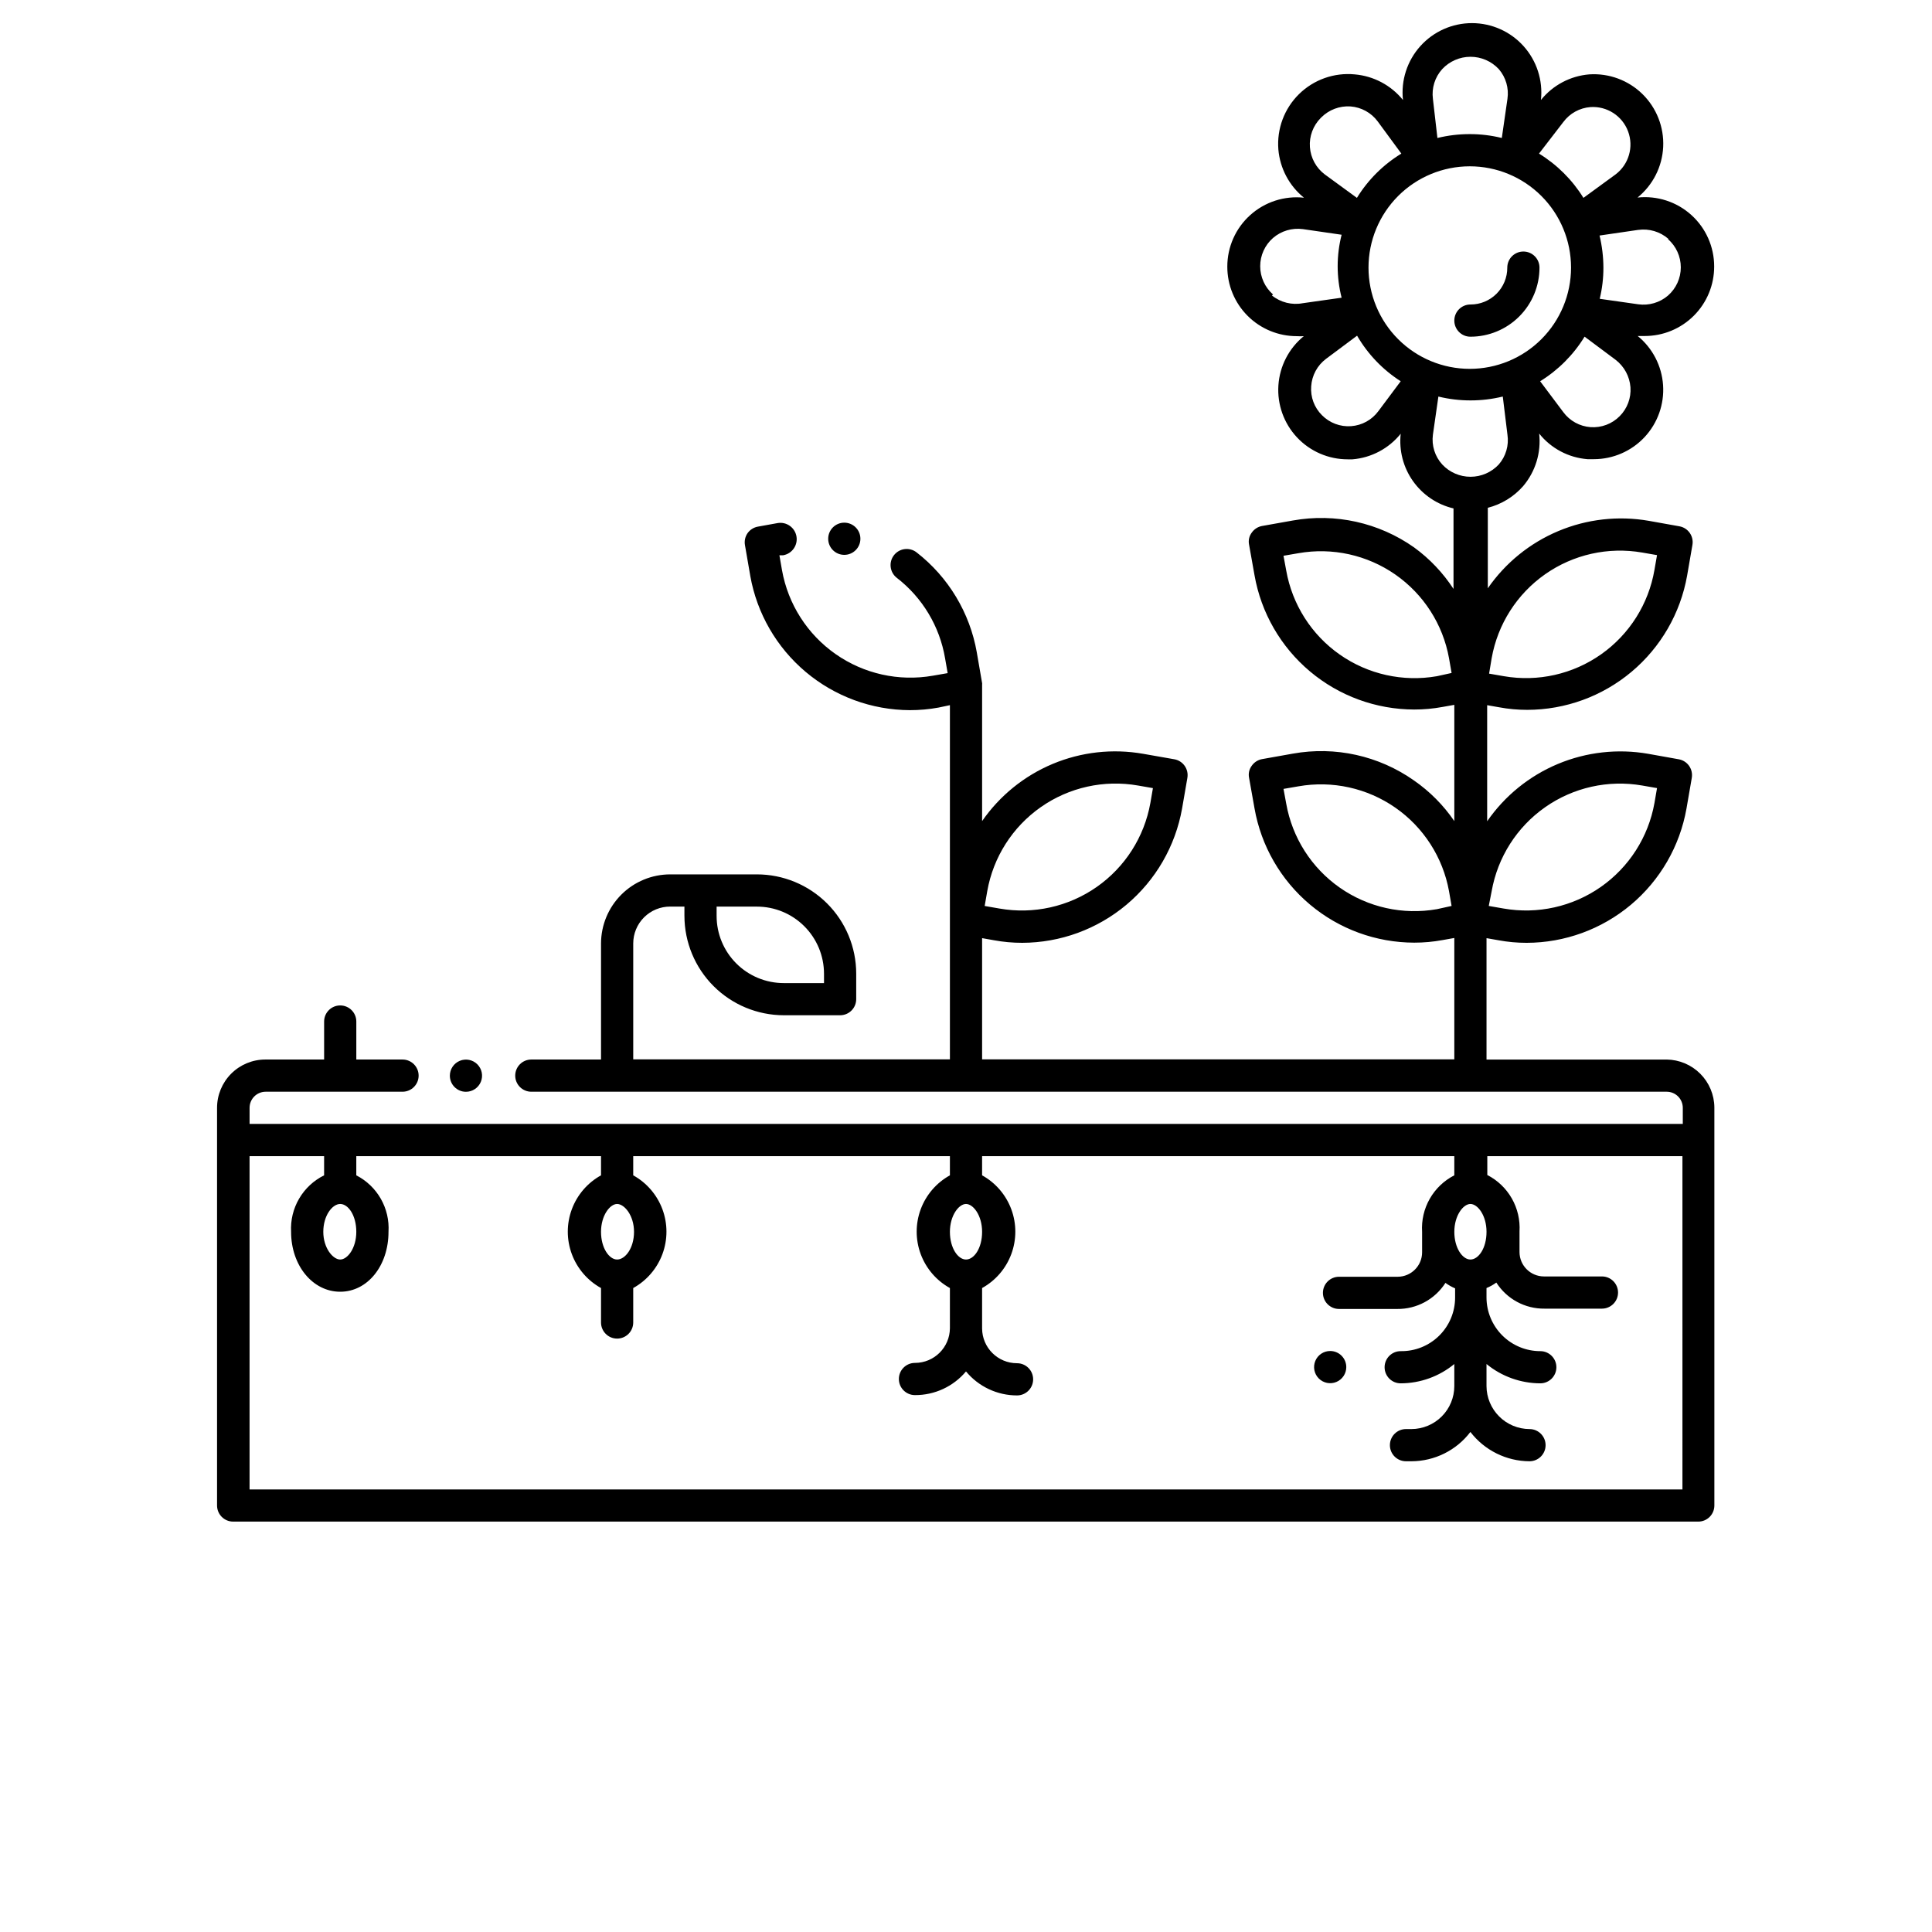 <?xml version="1.0" encoding="UTF-8"?>
<svg width="700pt" height="700pt" version="1.1" viewBox="0 0 700 700" xmlns="http://www.w3.org/2000/svg" xmlns:xlink="http://www.w3.org/1999/xlink">
 <defs>
  <symbol id="t" overflow="visible">
   <path d="m19.547-1.172c-1.012 0.523-2.062 0.914-3.156 1.172-1.094 0.27-2.234 0.406-3.422 0.406-3.543 0-6.352-0.988-8.422-2.969-2.062-1.977-3.094-4.66-3.094-8.047 0-3.406 1.031-6.098 3.094-8.078 2.07-1.977 4.879-2.969 8.422-2.969 1.188 0 2.328 0.137 3.422 0.406 1.094 0.262 2.144 0.656 3.156 1.188v4.391c-1.023-0.688-2.027-1.191-3.016-1.516-0.98-0.32-2.016-0.484-3.109-0.484-1.961 0-3.5 0.625-4.625 1.875-1.117 1.25-1.672 2.981-1.672 5.188 0 2.188 0.555 3.914 1.672 5.172 1.125 1.25 2.664 1.875 4.625 1.875 1.094 0 2.129-0.16 3.109-0.484 0.988-0.32 1.992-0.828 3.016-1.516z"/>
  </symbol>
  <symbol id="a" overflow="visible">
   <path d="m14.297-11.609c-0.449-0.207-0.891-0.359-1.328-0.453-0.438-0.102-0.883-0.156-1.328-0.156-1.312 0-2.324 0.422-3.031 1.266-0.711 0.836-1.062 2.039-1.062 3.609v7.344h-5.094v-15.953h5.094v2.625c0.656-1.051 1.406-1.816 2.25-2.297 0.852-0.477 1.875-0.719 3.062-0.719 0.176 0 0.363 0.012 0.562 0.031 0.195 0.012 0.484 0.043 0.859 0.094z"/>
  </symbol>
  <symbol id="c" overflow="visible">
   <path d="m18.375-8.016v1.453h-11.922c0.125 1.199 0.555 2.094 1.297 2.688 0.738 0.594 1.773 0.891 3.109 0.891 1.07 0 2.172-0.156 3.297-0.469 1.125-0.32 2.281-0.805 3.469-1.453v3.938c-1.211 0.461-2.418 0.805-3.625 1.031-1.211 0.227-2.414 0.344-3.609 0.344-2.898 0-5.148-0.727-6.75-2.188-1.594-1.469-2.391-3.531-2.391-6.188 0-2.594 0.785-4.633 2.359-6.125 1.57-1.5 3.734-2.25 6.484-2.25 2.508 0 4.516 0.758 6.016 2.266 1.508 1.512 2.266 3.531 2.266 6.062zm-5.234-1.703c0-0.969-0.289-1.75-0.859-2.344-0.562-0.594-1.297-0.891-2.203-0.891-0.992 0-1.797 0.281-2.422 0.844-0.617 0.555-0.996 1.352-1.141 2.391z"/>
  </symbol>
  <symbol id="b" overflow="visible">
   <path d="m9.594-7.172c-1.062 0-1.867 0.184-2.406 0.547-0.531 0.355-0.797 0.883-0.797 1.578 0 0.648 0.211 1.152 0.641 1.516 0.438 0.367 1.039 0.547 1.812 0.547 0.957 0 1.766-0.344 2.422-1.031s0.984-1.547 0.984-2.578v-0.578zm7.797-1.938v9.109h-5.141v-2.359c-0.688 0.969-1.461 1.672-2.312 2.109-0.855 0.438-1.891 0.656-3.109 0.656-1.656 0-3-0.477-4.031-1.438-1.031-0.969-1.547-2.219-1.547-3.75 0-1.875 0.641-3.25 1.922-4.125 1.289-0.875 3.316-1.312 6.078-1.312h3v-0.391c0-0.812-0.32-1.406-0.953-1.781-0.637-0.375-1.633-0.562-2.984-0.562-1.086 0-2.102 0.109-3.047 0.328-0.938 0.219-1.809 0.547-2.609 0.984v-3.891c1.082-0.258 2.176-0.457 3.281-0.594 1.102-0.145 2.207-0.219 3.312-0.219 2.875 0 4.945 0.57 6.219 1.703 1.281 1.137 1.922 2.981 1.922 5.531z"/>
  </symbol>
  <symbol id="e" overflow="visible">
   <path d="m8.016-20.484v4.531h5.266v3.641h-5.266v6.766c0 0.742 0.145 1.246 0.438 1.516 0.301 0.262 0.891 0.391 1.766 0.391h2.609v3.641h-4.359c-2.023 0-3.453-0.414-4.297-1.25-0.836-0.844-1.25-2.273-1.25-4.297v-6.766h-2.531v-3.641h2.531v-4.531z"/>
  </symbol>
  <symbol id="l" overflow="visible">
   <path d="m13.297-13.625v-8.531h5.141v22.156h-5.141v-2.312c-0.699 0.949-1.469 1.641-2.312 2.078-0.844 0.426-1.824 0.641-2.938 0.641-1.969 0-3.586-0.773-4.844-2.328-1.262-1.562-1.891-3.578-1.891-6.047 0-2.457 0.629-4.469 1.891-6.031 1.258-1.562 2.875-2.344 4.844-2.344 1.102 0 2.078 0.227 2.922 0.672 0.852 0.438 1.629 1.121 2.328 2.047zm-3.359 10.328c1.094 0 1.926-0.395 2.5-1.188 0.57-0.801 0.859-1.961 0.859-3.484 0-1.508-0.289-2.664-0.859-3.469-0.574-0.801-1.406-1.203-2.5-1.203-1.086 0-1.914 0.402-2.484 1.203-0.574 0.805-0.859 1.961-0.859 3.469 0 1.523 0.285 2.684 0.859 3.484 0.57 0.793 1.398 1.188 2.484 1.188z"/>
  </symbol>
  <symbol id="k" overflow="visible">
   <path d="m10.938-3.297c1.094 0 1.926-0.395 2.5-1.188 0.57-0.801 0.859-1.961 0.859-3.484 0-1.508-0.289-2.664-0.859-3.469-0.574-0.801-1.406-1.203-2.5-1.203s-1.934 0.402-2.516 1.203c-0.586 0.805-0.875 1.961-0.875 3.469 0 1.512 0.289 2.668 0.875 3.469 0.582 0.805 1.422 1.203 2.516 1.203zm-3.391-10.328c0.707-0.926 1.488-1.609 2.344-2.047 0.852-0.445 1.832-0.672 2.938-0.672 1.969 0 3.582 0.781 4.844 2.344 1.27 1.562 1.906 3.574 1.906 6.031 0 2.469-0.637 4.484-1.906 6.047-1.262 1.555-2.875 2.328-4.844 2.328-1.105 0-2.086-0.219-2.938-0.656-0.855-0.438-1.637-1.125-2.344-2.062v2.312h-5.094v-22.156h5.094z"/>
  </symbol>
  <symbol id="j" overflow="visible">
   <path d="m0.359-15.953h5.094l4.297 10.828 3.641-10.828h5.094l-6.703 17.469c-0.68 1.77-1.465 3.008-2.359 3.719-0.898 0.707-2.078 1.062-3.547 1.062h-2.953v-3.344h1.594c0.863 0 1.492-0.141 1.891-0.422 0.395-0.273 0.703-0.766 0.922-1.484l0.141-0.438z"/>
  </symbol>
  <symbol id="i" overflow="visible">
   <path d="m13.297-2.703c-0.699 0.93-1.469 1.609-2.312 2.047s-1.824 0.656-2.938 0.656c-1.949 0-3.559-0.766-4.828-2.297-1.273-1.531-1.906-3.484-1.906-5.859 0-2.383 0.633-4.336 1.906-5.859 1.27-1.531 2.879-2.297 4.828-2.297 1.113 0 2.094 0.219 2.938 0.656s1.613 1.125 2.312 2.062v-2.359h5.141v14.344c0 2.562-0.812 4.519-2.438 5.875-1.617 1.352-3.965 2.031-7.047 2.031-0.992 0-1.953-0.078-2.891-0.234-0.93-0.148-1.859-0.375-2.797-0.688v-3.984c0.883 0.52 1.754 0.906 2.609 1.156 0.863 0.25 1.727 0.375 2.594 0.375 1.664 0 2.883-0.371 3.656-1.109 0.781-0.73 1.172-1.867 1.172-3.422zm-3.359-9.938c-1.055 0-1.875 0.391-2.469 1.172-0.586 0.781-0.875 1.887-0.875 3.312 0 1.461 0.281 2.57 0.844 3.328 0.57 0.75 1.406 1.125 2.5 1.125 1.062 0 1.883-0.391 2.469-1.172 0.594-0.781 0.891-1.875 0.891-3.281 0-1.426-0.297-2.531-0.891-3.312-0.586-0.781-1.406-1.172-2.469-1.172z"/>
  </symbol>
  <symbol id="h" overflow="visible">
   <path d="m2.281-6.203v-9.75h5.125v1.594c0 0.867-0.008 1.953-0.016 3.266-0.012 1.305-0.016 2.172-0.016 2.609 0 1.281 0.031 2.203 0.094 2.766 0.07 0.562 0.188 0.977 0.344 1.234 0.219 0.336 0.492 0.59 0.828 0.766 0.332 0.18 0.719 0.266 1.156 0.266 1.062 0 1.895-0.406 2.5-1.219 0.613-0.812 0.922-1.945 0.922-3.406v-7.875h5.094v15.953h-5.094v-2.312c-0.773 0.938-1.59 1.625-2.453 2.062-0.855 0.438-1.797 0.656-2.828 0.656-1.844 0-3.25-0.562-4.219-1.688-0.961-1.133-1.438-2.773-1.438-4.922z"/>
  </symbol>
  <symbol id="s" overflow="visible">
   <path d="m14.906-15.453v3.875c-1.086-0.457-2.137-0.801-3.156-1.031-1.012-0.227-1.969-0.344-2.875-0.344-0.969 0-1.688 0.125-2.156 0.375-0.469 0.242-0.703 0.609-0.703 1.109 0 0.406 0.176 0.719 0.531 0.938 0.352 0.219 0.992 0.383 1.922 0.484l0.891 0.141c2.613 0.324 4.367 0.867 5.266 1.625 0.906 0.762 1.359 1.953 1.359 3.578 0 1.699-0.633 2.977-1.891 3.828-1.25 0.855-3.121 1.281-5.609 1.281-1.055 0-2.141-0.086-3.266-0.25-1.125-0.156-2.281-0.398-3.469-0.734v-3.875c1.02 0.492 2.062 0.859 3.125 1.109 1.07 0.242 2.16 0.359 3.266 0.359 0.988 0 1.734-0.133 2.234-0.406 0.508-0.27 0.766-0.676 0.766-1.219 0-0.457-0.18-0.797-0.531-1.016-0.344-0.227-1.031-0.406-2.062-0.531l-0.891-0.109c-2.273-0.281-3.867-0.805-4.781-1.578-0.906-0.77-1.359-1.941-1.359-3.516 0-1.688 0.578-2.938 1.734-3.75 1.156-0.82 2.93-1.234 5.328-1.234 0.938 0 1.922 0.074 2.953 0.219 1.039 0.148 2.164 0.371 3.375 0.672z"/>
  </symbol>
  <symbol id="g" overflow="visible">
   <path d="m18.484-9.719v9.719h-5.125v-7.406c0-1.395-0.031-2.352-0.094-2.875-0.062-0.52-0.168-0.906-0.312-1.156-0.199-0.332-0.469-0.586-0.812-0.766-0.344-0.188-0.734-0.281-1.172-0.281-1.062 0-1.902 0.414-2.516 1.234-0.605 0.812-0.906 1.949-0.906 3.406v7.844h-5.094v-22.156h5.094v8.531c0.77-0.926 1.586-1.609 2.453-2.047 0.863-0.445 1.816-0.672 2.859-0.672 1.844 0 3.238 0.57 4.188 1.703 0.957 1.125 1.438 2.766 1.438 4.922z"/>
  </symbol>
  <symbol id="f" overflow="visible">
   <path d="m2.453-15.953h5.094v15.672c0 2.133-0.516 3.766-1.547 4.891-1.023 1.125-2.508 1.688-4.453 1.688h-2.516v-3.344h0.891c0.969 0 1.629-0.219 1.984-0.656 0.363-0.438 0.547-1.297 0.547-2.578zm0-6.203h5.094v4.156h-5.094z"/>
  </symbol>
  <symbol id="d" overflow="visible">
   <path d="m10.047-12.688c-1.137 0-2 0.406-2.594 1.219s-0.891 1.98-0.891 3.5c0 1.531 0.297 2.703 0.891 3.516s1.457 1.219 2.594 1.219c1.102 0 1.945-0.406 2.531-1.219 0.594-0.812 0.891-1.984 0.891-3.516 0-1.52-0.297-2.688-0.891-3.5-0.586-0.812-1.43-1.219-2.531-1.219zm0-3.656c2.738 0 4.879 0.746 6.422 2.234 1.539 1.48 2.312 3.527 2.312 6.141 0 2.625-0.773 4.68-2.312 6.156-1.543 1.48-3.684 2.219-6.422 2.219-2.762 0-4.918-0.738-6.469-2.219-1.555-1.477-2.328-3.531-2.328-6.156 0-2.613 0.773-4.66 2.328-6.141 1.551-1.488 3.707-2.234 6.469-2.234z"/>
  </symbol>
  <symbol id="r" overflow="visible">
   <path d="m12.953-22.156v3.344h-2.828c-0.719 0-1.227 0.133-1.516 0.391-0.281 0.262-0.422 0.715-0.422 1.359v1.109h4.359v3.641h-4.359v12.312h-5.094v-12.312h-2.531v-3.641h2.531v-1.109c0-1.738 0.484-3.019 1.453-3.844 0.969-0.832 2.469-1.25 4.5-1.25z"/>
  </symbol>
  <symbol id="q" overflow="visible">
   <path d="m17.234-13.297c0.645-0.988 1.41-1.742 2.297-2.266 0.895-0.52 1.875-0.781 2.938-0.781 1.832 0 3.227 0.57 4.188 1.703 0.957 1.125 1.438 2.766 1.438 4.922v9.719h-5.125v-8.312-0.391c0.008-0.133 0.016-0.32 0.016-0.562 0-1.133-0.168-1.953-0.5-2.453-0.324-0.508-0.859-0.766-1.609-0.766-0.969 0-1.719 0.402-2.25 1.203-0.523 0.793-0.793 1.945-0.812 3.453v7.828h-5.125v-8.312c0-1.77-0.152-2.906-0.453-3.406-0.305-0.508-0.844-0.766-1.625-0.766-0.98 0-1.734 0.402-2.266 1.203-0.531 0.805-0.797 1.949-0.797 3.438v7.844h-5.125v-15.953h5.125v2.328c0.625-0.895 1.344-1.57 2.156-2.031 0.812-0.457 1.707-0.688 2.688-0.688 1.102 0 2.078 0.266 2.922 0.797s1.484 1.281 1.922 2.25z"/>
  </symbol>
  <symbol id="p" overflow="visible">
   <path d="m2.672-21.266h6.125l7.734 14.578v-14.578h5.203v21.266h-6.125l-7.734-14.594v14.594h-5.203z"/>
  </symbol>
  <symbol id="o" overflow="visible">
   <path d="m18.484-9.719v9.719h-5.125v-7.438c0-1.375-0.031-2.32-0.094-2.844-0.062-0.52-0.168-0.906-0.312-1.156-0.199-0.332-0.469-0.586-0.812-0.766-0.344-0.188-0.734-0.281-1.172-0.281-1.062 0-1.902 0.414-2.516 1.234-0.605 0.812-0.906 1.949-0.906 3.406v7.844h-5.094v-15.953h5.094v2.328c0.77-0.926 1.586-1.609 2.453-2.047 0.863-0.445 1.816-0.672 2.859-0.672 1.844 0 3.238 0.57 4.188 1.703 0.957 1.125 1.438 2.766 1.438 4.922z"/>
  </symbol>
  <symbol id="n" overflow="visible">
   <path d="m2.672-21.266h9.109c2.707 0 4.785 0.605 6.234 1.812 1.445 1.199 2.172 2.906 2.172 5.125 0 2.231-0.727 3.949-2.172 5.156-1.449 1.199-3.527 1.797-6.234 1.797h-3.625v7.375h-5.484zm5.484 3.969v5.938h3.047c1.062 0 1.879-0.254 2.453-0.766 0.582-0.52 0.875-1.254 0.875-2.203 0-0.945-0.293-1.676-0.875-2.188-0.574-0.52-1.391-0.781-2.453-0.781z"/>
  </symbol>
  <symbol id="m" overflow="visible">
   <path d="m15.344-15.453v4.156c-0.699-0.469-1.398-0.816-2.094-1.047-0.699-0.227-1.422-0.344-2.172-0.344-1.43 0-2.539 0.418-3.328 1.25-0.793 0.824-1.188 1.98-1.188 3.469 0 1.5 0.395 2.668 1.188 3.5 0.789 0.824 1.898 1.234 3.328 1.234 0.801 0 1.555-0.117 2.266-0.359 0.719-0.238 1.383-0.586 2-1.047v4.172c-0.805 0.293-1.617 0.508-2.438 0.656-0.812 0.145-1.637 0.219-2.469 0.219-2.875 0-5.125-0.734-6.75-2.203-1.625-1.477-2.438-3.535-2.438-6.172 0-2.625 0.812-4.676 2.438-6.156 1.625-1.477 3.875-2.219 6.75-2.219 0.832 0 1.656 0.078 2.469 0.234 0.812 0.148 1.625 0.367 2.438 0.656z"/>
  </symbol>
 </defs>
 <g>
  <path d="m603.87 383.89h-65.277v-43.98l4.316 0.758h0.004c3.363 0.625 6.781 0.938 10.207 0.934 13.828-0.023 27.211-4.91 37.801-13.801 10.59-8.895 17.715-21.234 20.125-34.852l1.926-11.141h-0.004c0.531-3.152-1.574-6.144-4.723-6.707l-11.082-1.984c-11.043-1.922-22.406-0.641-32.742 3.688-10.34 4.332-19.219 11.535-25.594 20.754v-42.059l4.316 0.758c3.367 0.625 6.785 0.938 10.211 0.934 13.828-0.02 27.211-4.906 37.801-13.801s17.711-21.23 20.121-34.848l1.926-11.141v-0.004c0.531-3.152-1.578-6.144-4.723-6.707l-11.082-1.984h-0.004c-11.043-1.922-22.402-0.641-32.738 3.691-10.34 4.332-19.219 11.531-25.594 20.75v-29.168 0.004c4.945-1.266 9.398-3.988 12.773-7.816 4.492-5.285 6.606-12.188 5.836-19.078 4.301 5.379 10.633 8.738 17.5 9.277h2.332c6.961-0.008 13.605-2.898 18.355-7.984 4.75-5.09 7.176-11.918 6.703-18.859-0.469-6.945-3.797-13.383-9.191-17.781h2.508c6.688 0.016 13.105-2.637 17.836-7.363 4.731-4.731 7.379-11.148 7.363-17.836 0.008-7.125-3.012-13.918-8.312-18.68-5.297-4.766-12.371-7.051-19.453-6.289 5.57-4.512 8.949-11.184 9.293-18.344 0.34-7.16-2.391-14.125-7.508-19.145-5.117-5.019-12.133-7.613-19.285-7.137-6.856 0.566-13.184 3.918-17.5 9.277 0.766-7.098-1.52-14.188-6.285-19.5-4.769-5.312-11.57-8.348-18.711-8.348s-13.941 3.035-18.711 8.348c-4.766 5.312-7.051 12.402-6.285 19.5-4.328-5.348-10.648-8.695-17.5-9.277-7.445-0.711-14.824 1.906-20.16 7.148-5.332 5.246-8.074 12.578-7.488 20.035 0.578 6.852 3.93 13.172 9.273 17.5-7.082-0.762-14.156 1.523-19.453 6.289-5.301 4.762-8.32 11.555-8.312 18.68-0.016 6.688 2.633 13.105 7.363 17.836 4.731 4.727 11.148 7.379 17.836 7.363 0.836 0.059 1.672 0.059 2.508 0-5.398 4.402-8.727 10.848-9.195 17.797-0.465 6.953 1.973 13.785 6.734 18.871s11.422 7.965 18.387 7.957h1.691c6.859-0.555 13.191-3.91 17.5-9.277-0.66 6.07 0.918 12.172 4.441 17.156 3.527 4.984 8.75 8.512 14.691 9.91v29.168c-3.805-5.844-8.648-10.945-14.293-15.051-12.75-8.988-28.566-12.496-43.922-9.742l-11.141 1.984h-0.004c-1.508 0.277-2.852 1.137-3.731 2.391-0.93 1.234-1.293 2.805-0.992 4.32l1.984 11.141c2.394 13.613 9.508 25.949 20.09 34.844 10.578 8.895 23.953 13.781 37.773 13.805 3.445 0.008 6.883-0.305 10.27-0.934l4.258-0.758v42.117c-3.926-5.746-8.871-10.727-14.586-14.699-12.75-8.992-28.566-12.5-43.922-9.742l-11.141 1.984h-0.004c-1.508 0.273-2.852 1.133-3.731 2.391-0.926 1.234-1.285 2.801-0.992 4.316l1.984 11.141c2.394 13.613 9.508 25.949 20.09 34.844 10.578 8.895 23.953 13.785 37.773 13.809 3.445 0.004 6.883-0.309 10.27-0.934l4.258-0.758v43.984l-171.09-0.004v-43.922l4.258 0.758c3.387 0.625 6.824 0.938 10.27 0.934 13.824-0.035 27.199-4.926 37.789-13.816 10.586-8.891 17.715-21.223 20.137-34.836l1.926-11.141h-0.004c0.531-3.152-1.578-6.144-4.723-6.707l-11.316-1.984c-11.039-1.938-22.398-0.668-32.738 3.652-10.336 4.324-19.219 11.516-25.598 20.73v-49c0.027-0.156 0.027-0.312 0-0.465 0.031-0.176 0.031-0.352 0-0.527l-1.926-11.141h0.004c-2.523-14.363-10.301-27.277-21.82-36.227-1.219-0.949-2.769-1.379-4.309-1.188-1.535 0.191-2.934 0.988-3.887 2.211-1.98 2.543-1.523 6.215 1.023 8.195 9.293 7.172 15.543 17.59 17.5 29.164l0.934 5.367-5.367 0.934c-12.32 2.156-24.992-0.664-35.238-7.836s-17.23-18.117-19.422-30.43l-0.934-5.367h1.344c3.219-0.547 5.387-3.602 4.84-6.824-0.547-3.223-3.602-5.391-6.824-4.844l-7.117 1.285c-1.531 0.262-2.894 1.121-3.793 2.391-0.863 1.262-1.199 2.812-0.93 4.316l1.926 11.141-0.004 0.004c2.418 13.59 9.527 25.906 20.09 34.797 10.566 8.891 23.914 13.793 37.719 13.852 3.484 0.004 6.957-0.309 10.383-0.934l4.144-0.875v128.33h-114.74v-42c0-3.551 1.414-6.957 3.934-9.465 2.516-2.508 5.93-3.906 9.48-3.891h5.133v3.383h0.004c0.016 9.539 3.812 18.684 10.559 25.434 6.746 6.746 15.891 10.543 25.43 10.559h20.418c1.547 0 3.031-0.617 4.125-1.711s1.707-2.578 1.707-4.125v-9.273c-0.012-9.547-3.82-18.695-10.582-25.434-6.762-6.738-15.922-10.516-25.465-10.5h-31.328c-6.641 0-13.012 2.633-17.715 7.324-4.703 4.691-7.352 11.059-7.367 17.699v42.059h-25.258c-3.223 0-5.832 2.613-5.832 5.836 0 3.219 2.609 5.832 5.832 5.832h411.37c1.547 0 3.031 0.613 4.125 1.707s1.707 2.578 1.707 4.125v5.832l-519.28 0.004v-5.836c0-3.219 2.609-5.832 5.832-5.832h49.582c3.223 0 5.836-2.613 5.836-5.832 0-3.223-2.613-5.836-5.836-5.836h-16.742v-13.766c0-3.223-2.609-5.832-5.832-5.832-3.223 0-5.832 2.609-5.832 5.832v13.766h-21.293c-4.641 0-9.094 1.844-12.375 5.125-3.281 3.285-5.125 7.734-5.125 12.375v144.09c0 1.547 0.613 3.027 1.711 4.125 1.094 1.094 2.574 1.707 4.121 1.707h530.84c1.547 0 3.031-0.613 4.125-1.707 1.094-1.098 1.707-2.578 1.707-4.125v-144.26c-0.043-4.57-1.875-8.941-5.102-12.18-3.231-3.234-7.594-5.082-12.164-5.144zm-63.41-61.016c2.18-12.297 9.141-23.23 19.367-30.402 10.223-7.172 22.871-10 35.176-7.863l5.367 0.934-0.934 5.426v-0.004c-2.203 12.305-9.195 23.234-19.438 30.395-10.246 7.16-22.91 9.973-35.223 7.816l-5.367-0.934zm0-84.41c2.18-12.297 9.141-23.227 19.367-30.402 10.223-7.172 22.871-10 35.176-7.863l5.367 0.934-0.934 5.367c-2.125 12.34-9.062 23.332-19.293 30.551-10.23 7.223-22.91 10.082-35.25 7.949l-5.367-0.934zm-19.832 6.535c-12.312 2.152-24.977-0.668-35.215-7.84-10.234-7.176-17.207-18.117-19.387-30.426l-0.992-5.367 5.426-0.934c12.273-2.156 24.902 0.633 35.121 7.758 10.223 7.129 17.203 18.012 19.422 30.273l0.934 5.367zm0 84.41c-12.309 2.168-24.973-0.637-35.211-7.801-10.238-7.164-17.211-18.105-19.391-30.41l-0.988-5.367 5.426-0.934h-0.004c12.266-2.156 24.887 0.625 35.105 7.738 10.219 7.117 17.207 17.988 19.438 30.238l0.934 5.367zm-24.793-232.46c0-9.73 3.867-19.062 10.746-25.945 6.883-6.879 16.215-10.746 25.945-10.746 9.734 0 19.066 3.867 25.945 10.746 6.883 6.883 10.746 16.215 10.746 25.945s-3.863 19.066-10.746 25.945c-6.879 6.883-16.211 10.746-25.945 10.746-9.73 0-19.062-3.863-25.945-10.746-6.879-6.879-10.746-16.215-10.746-25.945zm91 53.844c-2.766 2.797-6.617 4.246-10.543 3.969-3.926-0.281-7.531-2.266-9.871-5.43l-8.398-11.199h-0.004c6.562-4.043 12.082-9.582 16.102-16.156l11.258 8.398c3.109 2.398 5.062 6 5.367 9.918 0.281 3.898-1.145 7.731-3.91 10.5zm17.5-64.168c2.957 2.582 4.652 6.312 4.652 10.238 0 3.922-1.695 7.656-4.652 10.238-2.977 2.551-6.906 3.695-10.789 3.148l-13.941-1.984c0.895-3.684 1.344-7.465 1.34-11.258-0.012-3.93-0.48-7.844-1.398-11.668l14-2.043v0.004c3.953-0.555 7.957 0.637 10.965 3.266zm-37.914-42.41c2.34-3.152 5.938-5.133 9.855-5.422 5.984-0.387 11.512 3.191 13.609 8.809 2.098 5.617 0.266 11.945-4.508 15.574l-11.668 8.516c-4.039-6.531-9.555-12.023-16.098-16.043zm-43.867-19.191c2.648-2.836 6.356-4.449 10.238-4.449 3.879 0 7.59 1.613 10.234 4.449 2.574 2.969 3.723 6.91 3.152 10.793l-2.043 14.176c-3.816-0.941-7.734-1.41-11.668-1.402-3.93 0-7.848 0.469-11.664 1.402l-1.633-14.176c-0.512-3.918 0.727-7.863 3.383-10.793zm-43.809 17.5c2.785-2.773 6.633-4.219 10.559-3.965 3.918 0.293 7.516 2.269 9.859 5.426l8.574 11.668v-0.004c-6.559 4.004-12.078 9.5-16.102 16.043l-11.668-8.516c-3.129-2.363-5.082-5.965-5.363-9.879-0.281-3.91 1.145-7.754 3.906-10.539zm-17.5 64.168c-2.957-2.582-4.652-6.312-4.652-10.238 0-3.922 1.695-7.656 4.652-10.238 2.977-2.559 6.902-3.723 10.793-3.207l14.059 2.043h-0.004c-1.906 7.484-1.906 15.324 0 22.809l-14 1.984v-0.004c-3.981 0.781-8.102-0.246-11.258-2.797zm38.148 42.293c-2.34 3.164-5.945 5.144-9.871 5.426s-7.777-1.168-10.543-3.969c-2.785-2.754-4.215-6.594-3.91-10.5 0.262-3.93 2.219-7.551 5.367-9.918l11.258-8.398c3.879 6.684 9.297 12.344 15.809 16.508zm19.777 8.516 1.984-13.824h-0.004c3.82 0.938 7.738 1.406 11.668 1.398 3.93 0.004 7.848-0.469 11.668-1.398l1.691 13.824c0.578 3.887-0.57 7.828-3.152 10.793-2.644 2.836-6.356 4.449-10.234 4.449-3.883 0-7.59-1.613-10.238-4.449-2.664-2.926-3.902-6.871-3.383-10.793zm-161.47 165.38c2.176-12.32 9.156-23.273 19.406-30.449s22.93-9.988 35.254-7.816l5.367 0.934-0.934 5.426v-0.004c-2.207 12.305-9.195 23.234-19.441 30.395-10.242 7.16-22.906 9.973-35.219 7.816l-5.367-0.934zm-59.148 29.867v3.441h-14.586c-6.449 0-12.637-2.562-17.199-7.125s-7.125-10.75-7.125-17.199v-3.383h14.527c6.449-0.016 12.645 2.531 17.215 7.082 4.574 4.551 7.152 10.73 7.168 17.184zm234.21 103.6c-2.859 0-5.832-4.141-5.832-10.035 0-5.891 3.207-10.09 5.832-10.09s5.832 4.141 5.832 10.09c0 5.953-2.914 10.035-5.832 10.035zm-182.76 0c-2.918 0-5.832-4.141-5.832-10.035 0-5.891 3.207-10.09 5.832-10.09s5.832 4.141 5.832 10.09c0 5.953-2.914 10.035-5.832 10.035zm-126.41 0c-2.859 0-5.832-4.141-5.832-10.035 0-5.891 3.207-10.09 5.832-10.09s6.125 4.141 6.125 10.09c0 5.953-3.207 10.035-6.125 10.035zm-100.33-20.125c2.918 0 5.832 4.141 5.832 10.09 0 5.949-3.207 10.035-5.832 10.035s-6.125-4.141-6.125-10.035c0-5.887 3.266-10.09 6.125-10.09zm486.32 103.43h-519.16v-120.75h27.008v6.941c-3.781 1.867-6.926 4.805-9.055 8.445-2.125 3.637-3.137 7.82-2.906 12.031 0 12.191 7.816 21.699 17.793 21.699 9.977 0 17.5-9.508 17.5-21.699 0.258-4.18-0.711-8.34-2.781-11.977-2.074-3.637-5.16-6.59-8.887-8.5v-6.941h88.668v6.941c-4.887 2.703-8.641 7.07-10.582 12.305-1.941 5.234-1.941 10.992 0 16.227 1.941 5.234 5.695 9.602 10.582 12.305v12.484-0.004c0 3.223 2.613 5.836 5.832 5.836 3.223 0 5.836-2.613 5.836-5.836v-12.48c4.883-2.703 8.641-7.07 10.582-12.305 1.941-5.234 1.941-10.992 0-16.227-1.941-5.234-5.699-9.602-10.582-12.305v-6.941h114.74v6.941c-4.887 2.703-8.641 7.07-10.582 12.305-1.941 5.234-1.941 10.992 0 16.227 1.941 5.234 5.695 9.602 10.582 12.305v14.523c-0.035 6.969-5.691 12.602-12.66 12.602-3.223 0-5.832 2.609-5.832 5.832s2.609 5.832 5.832 5.832c7.133 0.035 13.91-3.106 18.492-8.574 4.559 5.512 11.34 8.699 18.492 8.691 3.223 0 5.832-2.609 5.832-5.832 0-3.223-2.609-5.832-5.832-5.832-6.969 0-12.625-5.633-12.66-12.602v-14.641c4.887-2.703 8.641-7.07 10.582-12.305 1.941-5.234 1.941-10.992 0-16.227-1.941-5.234-5.695-9.602-10.582-12.305v-6.941h171.09v6.941c-3.731 1.906-6.82 4.856-8.895 8.496-2.074 3.637-3.035 7.801-2.773 11.98-0.027 0.465-0.027 0.934 0 1.398-0.023 0.195-0.023 0.391 0 0.586v5.484-0.004c-0.031 4.852-3.957 8.777-8.809 8.809h-21.289c-3.223 0-5.836 2.613-5.836 5.836 0 3.219 2.613 5.832 5.836 5.832h21.059-0.004c7.074 0.086 13.691-3.488 17.5-9.449 1.09 0.793 2.262 1.457 3.5 1.984v3.324c0.004 5.203-2.086 10.188-5.789 13.84-3.707 3.648-8.723 5.664-13.926 5.586-3.223 0-5.832 2.609-5.832 5.832 0 3.223 2.609 5.832 5.832 5.832 7.09-0.02 13.953-2.492 19.426-7v7.992c0 4.121-1.633 8.074-4.543 10.992-2.906 2.918-6.856 4.566-10.973 4.582h-1.984c-3.223 0-5.836 2.613-5.836 5.836 0 3.219 2.613 5.832 5.836 5.832h1.984c8.379-0.027 16.27-3.949 21.348-10.617 5.113 6.652 13.016 10.574 21.41 10.617 3.219 0 5.832-2.613 5.832-5.832 0-3.223-2.613-5.836-5.832-5.836-4.129-0.016-8.078-1.66-10.996-4.578s-4.566-6.871-4.582-10.996v-7.992c5.5 4.504 12.379 6.977 19.484 7 3.223 0 5.836-2.609 5.836-5.832 0-3.223-2.613-5.832-5.836-5.832-5.156 0-10.102-2.047-13.754-5.688-3.652-3.641-5.715-8.582-5.731-13.738v-3.441c1.266-0.512 2.461-1.176 3.559-1.984 3.801 5.969 10.426 9.547 17.5 9.449h20.77c3.219 0 5.832-2.609 5.832-5.832 0-3.223-2.613-5.836-5.832-5.836h-21.059c-4.852-0.031-8.777-3.953-8.809-8.805v-5.484-0.582-1.398-0.004c0.254-4.176-0.711-8.34-2.785-11.977-2.07-3.637-5.156-6.59-8.883-8.5v-6.824h70.699zm-76.824-417.66c-3.223 0-5.832-2.613-5.832-5.836 0-3.219 2.609-5.832 5.832-5.832 3.547 0.016 6.953-1.387 9.465-3.894 2.508-2.508 3.91-5.918 3.894-9.465 0-3.223 2.609-5.832 5.832-5.832 3.223 0 5.836 2.609 5.836 5.832 0 6.637-2.637 13.004-7.332 17.695-4.691 4.695-11.059 7.332-17.695 7.332zm-44.977 373.33h0.004c0 2.359-1.422 4.484-3.602 5.391-2.18 0.902-4.691 0.402-6.359-1.266-1.668-1.668-2.168-4.18-1.262-6.359 0.902-2.18 3.027-3.598 5.387-3.598 1.559 0 3.051 0.621 4.144 1.727 1.098 1.109 1.707 2.606 1.691 4.164zm-187.71-300.12c0-3.223 2.613-5.832 5.832-5.832 3.223 0 5.836 2.609 5.836 5.832s-2.613 5.832-5.836 5.832c-3.219 0-5.832-2.609-5.832-5.832zm-137.08 194.54c0-2.359 1.422-4.488 3.602-5.391 2.18-0.902 4.688-0.402 6.356 1.266 1.668 1.668 2.168 4.176 1.266 6.356-0.902 2.18-3.031 3.602-5.391 3.602-3.223 0-5.832-2.613-5.832-5.832z"/>
 </g>
</svg>
